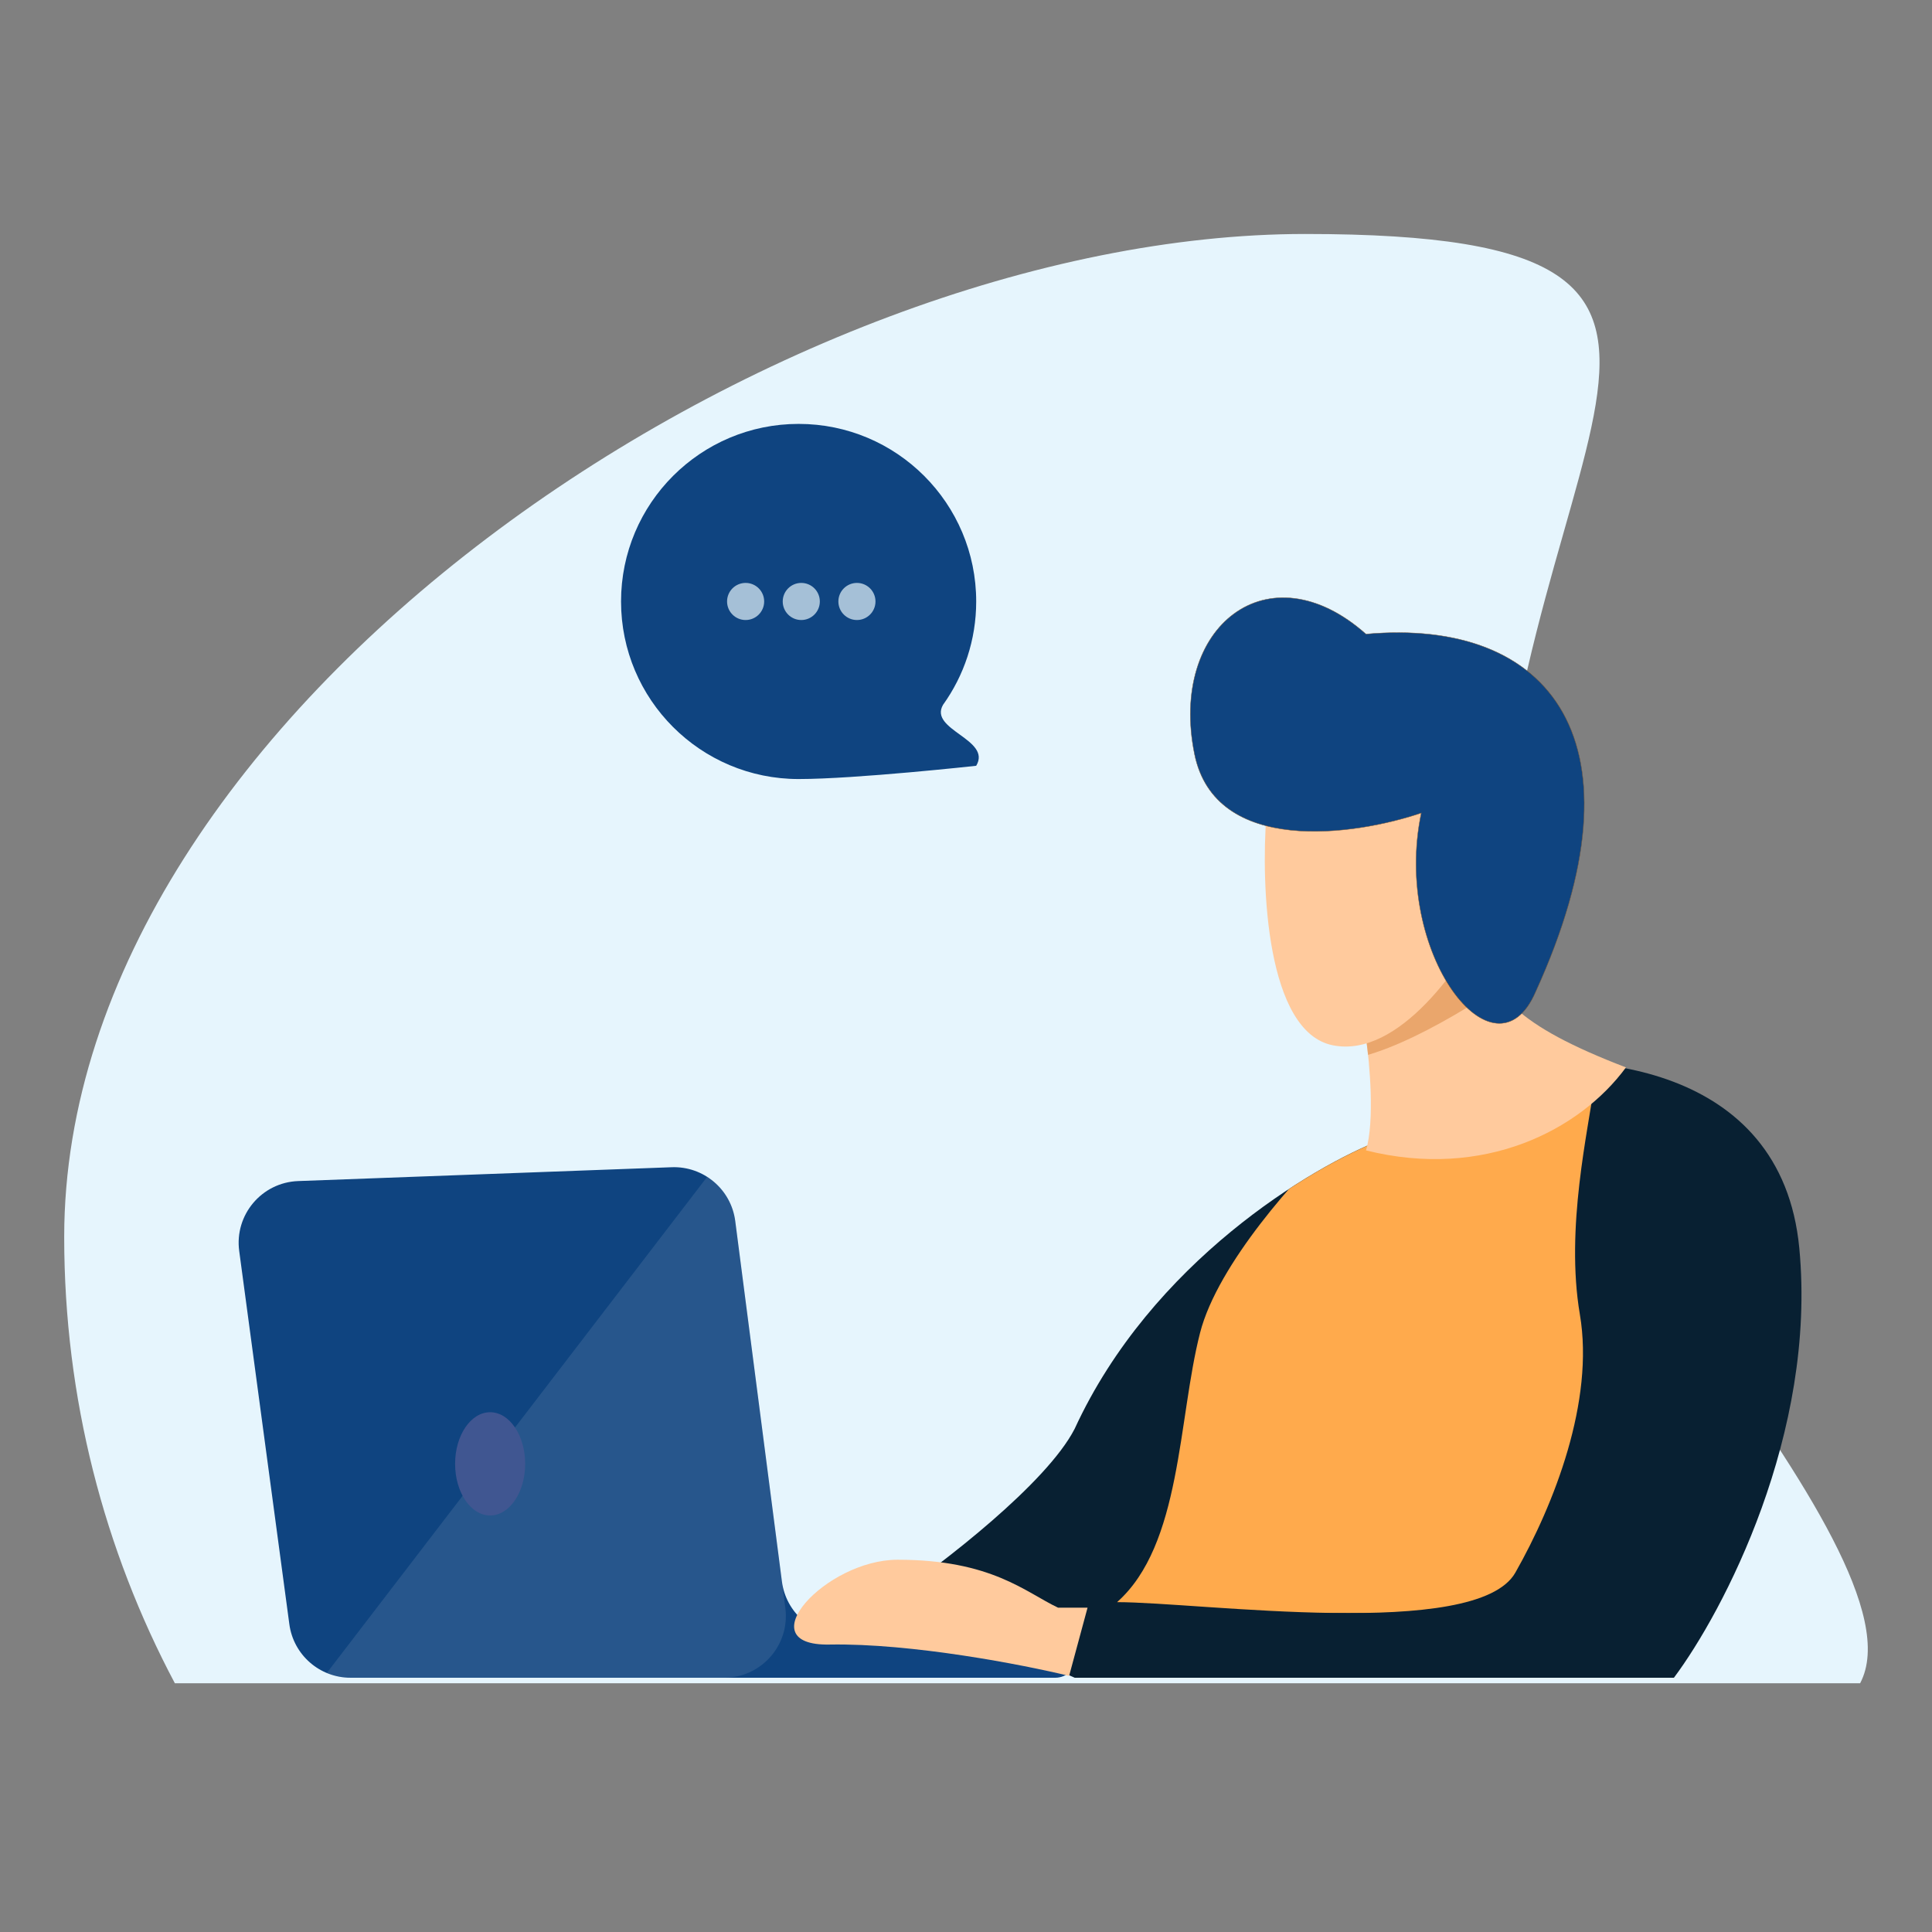 <!-- #030712 , #e6f5fd -->
<svg xmlns="http://www.w3.org/2000/svg" enable-background="new 0 0 5000 5000" viewBox="0 0 5000 5000" width="550" height="550"><rect x="0" y="0" width="5000" height="5000" fill="#808080" stroke="none"/><path fill="#e6f5fd" d="M3377.68,605.53c-1362.55,0-3211.53,1233.41-3211.53,2595.95c0,417.24,103.57,810.27,286.41,1154.82h4361.41
	c182.83-344.55-954.31-1429.52-954.31-1846.75C3859.65,1147,4740.22,605.53,3377.68,605.53z" class="colore6f5fd svgShape"></path><path fill="#0f4480" d="M2066.83,2016.15c-253.8,0-459.56-205.75-459.56-459.55c0-253.8,205.75-459.55,459.56-459.55
	c253.8,0,459.56,205.75,459.56,459.55c0,99.79-31.81,192.15-85.84,267.5c-37.62,65.16,127,89.17,85.84,157.75
	C2526.38,1981.85,2214.3,2016.15,2066.83,2016.15z" class="color001e6c svgShape"></path><circle cx="2217.73" cy="1556.59" r="48.01" fill="#e6f5fd" enable-background="new" opacity=".7" class="colorfff svgShape"></circle><circle cx="2073.7" cy="1556.59" r="48.01" fill="#e6f5fd" enable-background="new" opacity=".7" class="colorfff svgShape"></circle><circle cx="1929.65" cy="1556.59" r="48.01" fill="#e6f5fd" enable-background="new" opacity=".7" class="colorfff svgShape"></circle><path fill="#0f4480" d="M1738.34,3020.77l-966.76,35.81c-94.31,3.5-165.08,87.49-152.51,181.03l129.74,965.8
	c10.66,79.35,78.37,138.57,158.43,138.57h1148.61h675.24c30.31,0,54.87-24.56,54.87-54.87s-24.56-54.88-54.87-54.88h-548.96
	c-80.35,0-148.22-59.64-158.53-139.32l-120.81-932.92C1892.17,3078.06,1820.89,3017.71,1738.34,3020.77z" class="color001e6c svgShape"></path><defs><filter id="a" width="1297.98" height="1431.59" x="796.04" y="2962.88" filterUnits="userSpaceOnUse"><feColorMatrix values="1 0 0 0 0  0 1 0 0 0  0 0 1 0 0  0 0 0 1 0"></feColorMatrix></filter></defs><mask id="b" width="1297.98" height="1431.59" x="796.04" y="2962.88" maskUnits="userSpaceOnUse"><path fill="#0f4480" d="M619.06,3237.6c-12.56-93.54,58.21-177.53,152.51-181.03l966.76-35.81c82.55-3.06,153.83,57.29,164.45,139.21
		l129.7,1001.62c12.38,95.63-62.1,180.38-158.53,180.38H907.23c-80.06,0-147.77-59.22-158.43-138.57L619.06,3237.6z" filter="url(#a)" class="color333 svgShape"></path></mask><g mask="url(#b)" fill="#000000" class="color000 svgShape"><path fill="#ffffff" d="M796.04,4394.47L1893.6,2962.88l200.42,1431.59H796.04z" enable-background="new" opacity=".1" class="colorfff svgShape"></path></g><ellipse cx="1268.47" cy="3788.44" fill="#405691" rx="90.67" ry="133.61" class="color405691 svgShape"></ellipse><path fill="#082032" d="M2781.19,3697.77c198.51-431.39,613.99-679.22,796.92-749.2l272-186.11
	c249.73-44.54,760.66-13.36,806.47,467.66c45.8,481.01-197.25,941.66-324.5,1111.86H2781.19l-467.66-209.96
	C2439.2,4046.12,2708.65,3839.02,2781.19,3697.77z" class="color082032 svgShape"></path><defs><filter id="c" width="1235.93" height="1374.02" x="2890.95" y="2800.63" filterUnits="userSpaceOnUse"><feColorMatrix values="1 0 0 0 0  0 1 0 0 0  0 0 1 0 0  0 0 0 1 0"></feColorMatrix></filter></defs><mask id="d" width="1235.93" height="1374.02" x="2890.95" y="2800.63" maskUnits="userSpaceOnUse"><path fill="#333333" d="M2781.19,3697.77c198.51-431.39,613.99-679.22,796.92-749.2l272-186.11
		c249.73-44.54,760.66-13.36,806.47,467.66c45.8,481.01-197.25,941.66-324.5,1111.86H2781.19l-467.66-209.96
		C2439.2,4046.12,2708.65,3839.02,2781.19,3697.77z" filter="url(#c)" class="color333 svgShape"></path></mask><g mask="url(#d)" fill="#000000" class="color000 svgShape"><path fill="#ffaa4c" d="M3105.68,3449.62c45.81-179.43,254.51-408.8,353.13-501.05l668.07-147.94
		c-15.9,122.48-76.35,376.99-38.17,601.27c38.17,224.28-66.81,491.52-167.01,668.08c-100.22,176.56-816.01,76.35-1030.74,76.35
		C3057.96,3998.4,3048.41,3673.91,3105.68,3449.62z" class="colorffaa4c svgShape"></path></g><path fill="#ffca9d" d="M2766.87 4337.21l47.71-176.56h-76.35c-84.31-39.77-171.8-124.08-415.16-124.08-186.11 0-390.35 223.33-176.56 219.51C2360.29 4252.27 2649.15 4308.58 2766.87 4337.21zM3535.15 2977.19c22.9-76.35 9.54-225.87 0-291.08 82.71-127.25 255.78-355.04 286.32-248.15 38.17 133.62 100.21 214.74 386.52 324.49C4088.7 2924.71 3840.56 3053.55 3535.15 2977.19z" class="colorffca9d svgShape"></path><defs><filter id="e" width="477.2" height="381.76" x="3473.11" y="2361.61" filterUnits="userSpaceOnUse"><feColorMatrix values="1 0 0 0 0  0 1 0 0 0  0 0 1 0 0  0 0 0 1 0"></feColorMatrix></filter></defs><mask id="f" width="477.2" height="381.76" x="3473.11" y="2361.61" maskUnits="userSpaceOnUse"><path fill="#ffbf88" d="M3535.15,2977.19c22.9-76.35,9.54-225.87,0-291.08c82.71-127.25,255.78-355.04,286.32-248.15
		c38.17,133.62,100.21,214.74,386.52,324.49C4088.7,2924.71,3840.56,3053.55,3535.15,2977.19z" filter="url(#e)" class="colorffbf88 svgShape"></path></mask><g mask="url(#f)" fill="#000000" class="color000 svgShape"><path fill="#eaa66c" d="M3473.11,2743.37c83.99-30.54,260.87-267.23,338.81-381.76l138.39,143.16
		C3850.1,2579.53,3614.37,2731.91,3473.11,2743.37z" class="coloreaa66c svgShape"></path></g><path fill="#ffca9d" d="M3449.27,2705.2c-171.8-34.36-186.11-411.98-171.8-596.5c66.81-38.17,237.65-106.9,386.54-76.36
	c148.89,30.54,186.1,235.42,186.1,334.04C3788.07,2493.64,3621.06,2739.56,3449.27,2705.2z" class="colorffca9d svgShape"></path><path fill="#0f4480" stroke="#735539" d="M3091.36,1951.22c53.44,263.42,413.57,211.56,586.95,152.7c-76.35,362.67,190.89,706.25,295.87,462.88
	c295.87-648.99,38.17-968.71-439.02-925.76C3282.23,1416.76,3024.55,1621.96,3091.36,1951.22z" class="color0f4480 svgShape colorStroke735539 svgStroke"></path></svg>